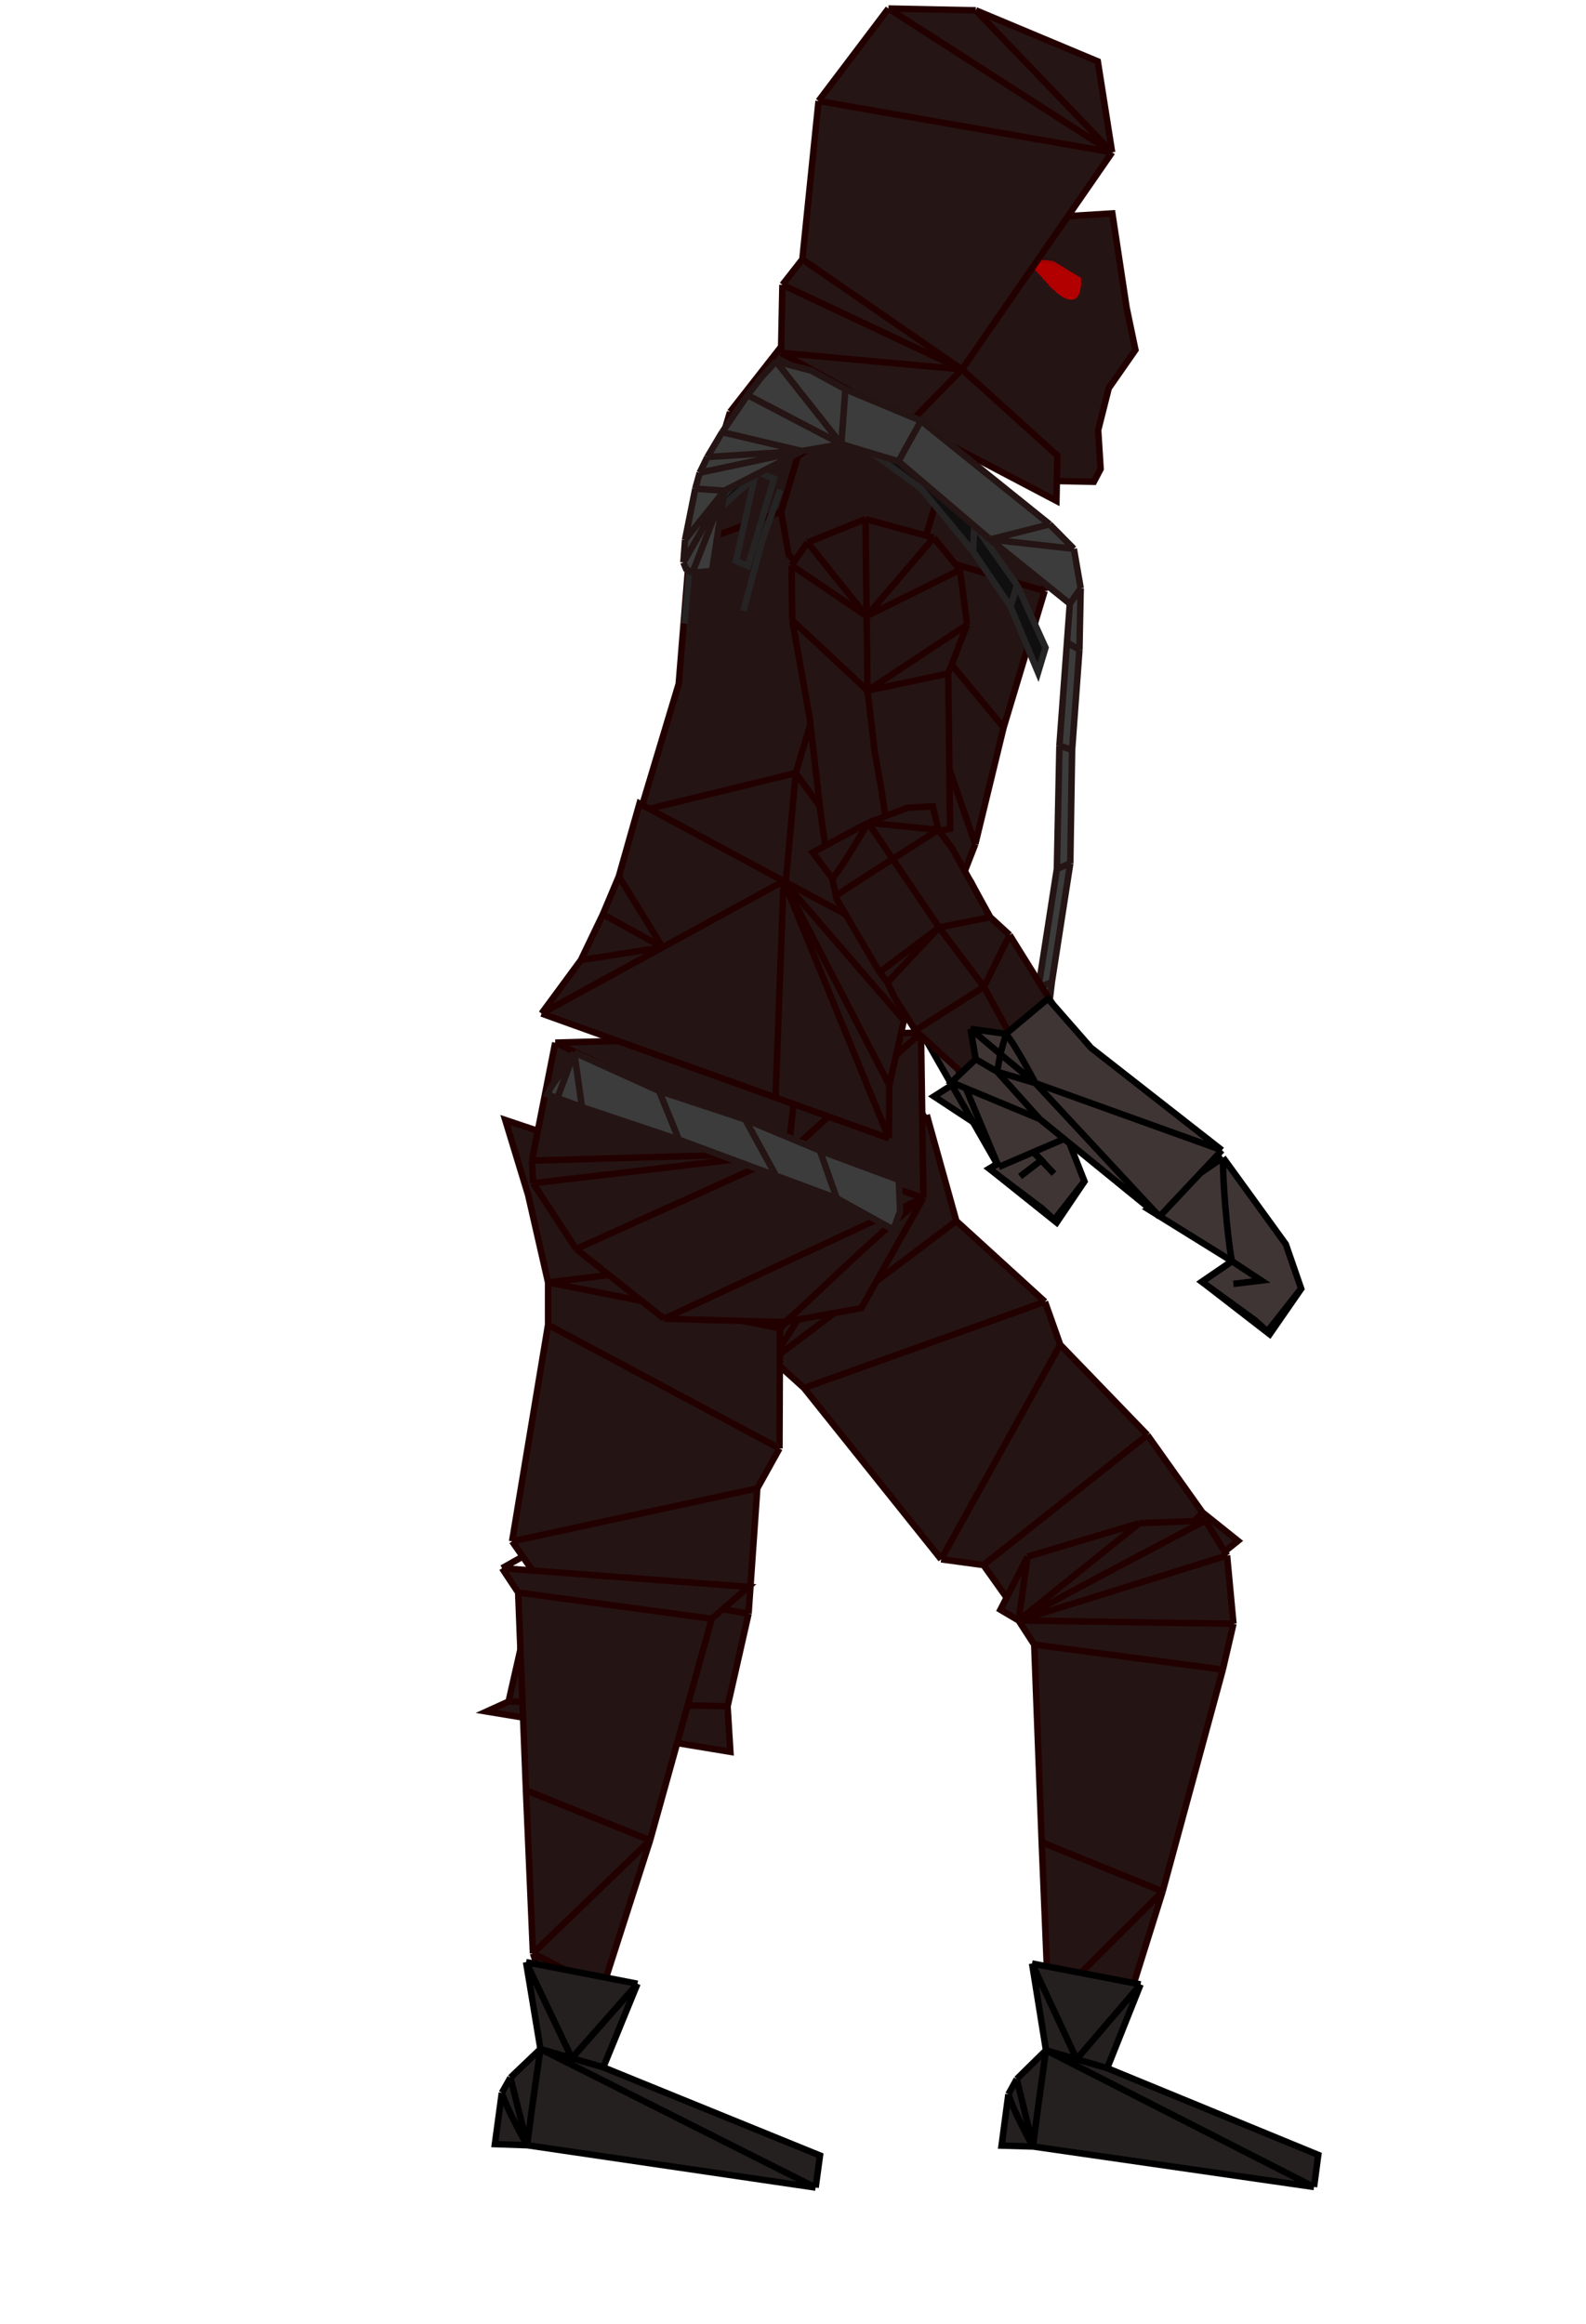 <svg width="245" height="359" viewBox="0 0 245 359" fill="none" xmlns="http://www.w3.org/2000/svg">
<path d="M145.786 131.567L149.868 135.992L156.194 148.178L148.945 152.469L141.695 156.761L131.854 146.226L129.975 142.62L121.254 134.203L119.041 131.364L115.745 129.621L116.959 125.917L120.78 120.626L127.442 113.533L130.527 117.492L132.961 118.741L133.452 118.992L142.626 128.325L143.855 129.902L145.786 131.567Z" fill="#251414"/>
<path d="M131.854 146.226L129.975 142.62M131.854 146.226L141.695 156.761L148.945 152.469M131.854 146.226L140.623 144.464M149.868 135.992L145.786 131.567L143.855 129.902M149.868 135.992L156.194 148.178L148.945 152.469M149.868 135.992L140.623 144.464M129.975 142.62L121.254 134.203L119.041 131.364M129.975 142.62L133.554 135.393M142.626 128.325L133.452 118.992L132.961 118.741M142.626 128.325L143.855 129.902M142.626 128.325C142.31 128.571 136.578 133.037 133.554 135.393M119.041 131.364L115.745 129.621L116.959 125.917L120.78 120.626M119.041 131.364L120.78 120.626M119.041 131.364C123.378 127.392 132.234 119.307 132.961 118.741M130.527 117.492L127.442 113.533L120.78 120.626M130.527 117.492C129.823 118.04 123.736 119.81 120.78 120.626M130.527 117.492L132.961 118.741M120.78 120.626L133.554 135.393M133.554 135.393L140.623 144.464M133.554 135.393L143.855 129.902M140.623 144.464L148.945 152.469" stroke="#230000"/>
<path d="M152.829 180.519L157.109 177.797L144.285 169.352L154.983 162.547L164.905 175.811L167.524 182.483L163.231 188.841L152.829 180.519Z" fill="#403535"/>
<path d="M157.109 177.797L152.829 180.519L163.231 188.841L167.524 182.483L164.905 175.811L154.983 162.547M157.109 177.797L144.285 169.352L154.983 162.547M157.109 177.797C156.888 177.461 155.213 168.133 154.983 162.547" stroke="black"/>
<path d="M167.477 182.501L162.863 188.41L160.951 186.652L152.829 180.519L158.796 177.132L160.87 179.21L157.572 181.723" stroke="black"/>
<path d="M159.719 178.01L162.815 181.288" stroke="black"/>
<path d="M138.744 146.17L141.686 145.796L149.087 143.713L152.71 153.079L165.935 175.253L154.283 180.252L142.366 159.455L131.956 148.878L136.36 147.295L138.744 146.17Z" fill="#403535"/>
<path d="M154.283 180.252L143.437 154.327M154.283 180.252L142.366 159.455M154.283 180.252L165.935 175.253M143.437 154.327C143.437 154.327 142.545 148.266 141.686 145.796M143.437 154.327L138.718 150.345M143.437 154.327L165.935 175.253M141.686 145.796L138.744 146.17L136.36 147.295M141.686 145.796L149.087 143.713L152.71 153.079L165.935 175.253M138.718 150.345L136.36 147.295M138.718 150.345L142.366 159.455M136.36 147.295L131.956 148.878L142.366 159.455" stroke="black"/>
<path d="M191.238 238.006L185.745 233.608L177.246 221.658L163.776 207.707L161.424 201.075L147.73 188.593L143.163 172.207L96.496 198.036L107.342 203.206L119.348 210.007L124.201 214.399L145.385 240.858L151.925 241.743L163.366 257.83L162.319 261.343L191.238 238.006Z" fill="#251414"/>
<path d="M185.745 233.608L191.238 238.006L162.319 261.343L163.366 257.83M185.745 233.608L177.246 221.658M185.745 233.608L163.366 257.83M177.246 221.658L163.776 207.707M177.246 221.658L151.925 241.743M163.776 207.707L161.424 201.075M163.776 207.707L145.385 240.858M161.424 201.075L147.73 188.593M161.424 201.075L124.201 214.399M147.73 188.593L143.163 172.207M147.73 188.593L119.348 210.007M143.163 172.207L96.496 198.036L107.342 203.206L119.348 210.007M143.163 172.207L119.348 210.007M119.348 210.007L124.201 214.399M124.201 214.399L145.385 240.858M145.385 240.858L151.925 241.743M151.925 241.743L163.366 257.83" stroke="#230000"/>
<path d="M188.894 257.891L190.54 250.814L189.551 240.253L186.207 234.885L176.016 235.271L158.745 240.44L154.542 248.645L157.343 250.298L159.764 254.033L160.921 284.561L161.96 309.731L163.352 313.898L172.425 315.1L179.595 292.155L188.894 257.891Z" fill="#251414"/>
<path d="M172.425 315.1L163.352 313.898L161.96 309.731M172.425 315.1L161.96 309.731M172.425 315.1L179.595 292.155M188.894 257.891L190.54 250.814M188.894 257.891L179.595 292.155M188.894 257.891L159.764 254.033M190.54 250.814L157.343 250.298M190.54 250.814L189.551 240.253M157.343 250.298L159.764 254.033M157.343 250.298L154.542 248.645L158.745 240.44M157.343 250.298C168.889 246.756 189.551 240.253 189.551 240.253M157.343 250.298C166.618 245.146 186.207 234.885 186.207 234.885M157.343 250.298L176.016 235.271M157.343 250.298L158.745 240.44M159.764 254.033L160.921 284.561M160.921 284.561L161.96 309.731M160.921 284.561L179.595 292.155M161.96 309.731L179.595 292.155M189.551 240.253L186.207 234.885M186.207 234.885L176.016 235.271M176.016 235.271L158.745 240.44" stroke="#230000"/>
<path d="M154.721 331.417L159.613 331.56L202.984 337.809L203.641 332.853L171.039 319.456L176.19 306.52L159.429 303.291L161.583 316.69L157.065 321.135L155.772 323.486L154.721 331.417Z" fill="#252020"/>
<path d="M159.613 331.56L154.721 331.417L155.772 323.486M159.613 331.56L202.984 337.809M159.613 331.56C159.28 331.113 156.57 326.113 155.772 323.486M159.613 331.56L157.065 321.135M159.613 331.56C159.556 331.149 160.881 321.641 161.583 316.69M202.984 337.809L203.641 332.853L171.039 319.456M202.984 337.809L161.583 316.69M171.039 319.456L176.19 306.52M171.039 319.456L166.311 318.073M176.19 306.52L159.429 303.291M176.19 306.52L166.311 318.073M159.429 303.291L161.583 316.69M159.429 303.291L166.311 318.073M161.583 316.69L157.065 321.135M161.583 316.69L166.311 318.073M155.772 323.486L157.065 321.135" stroke="black"/>
<path d="M112.824 270.595L112.391 263.557L115.635 249.256L116.983 229.899L120.41 223.736L120.485 205.185L134.752 192.015L78.054 173L81.582 184.567L84.668 198.085L84.665 204.639L79.109 238.078L82.935 243.573L78.568 262.824L75.174 264.367L112.824 270.595Z" fill="#251414"/>
<path d="M112.391 263.557L112.824 270.595L75.174 264.367L78.568 262.824M112.391 263.557L115.635 249.256M112.391 263.557L78.568 262.824M115.635 249.256L116.983 229.899M115.635 249.256L82.935 243.573M116.983 229.899L120.41 223.736M116.983 229.899L79.109 238.078M120.41 223.736L120.485 205.185M120.41 223.736L84.665 204.639M120.485 205.185L134.752 192.015M120.485 205.185L84.668 198.085M134.752 192.015L78.054 173L81.582 184.567L84.668 198.085M134.752 192.015L84.668 198.085M84.668 198.085L84.665 204.639M84.665 204.639L79.109 238.078M79.109 238.078L82.935 243.573M82.935 243.573L78.568 262.824" stroke="#230000"/>
<path d="M109.952 250.039L115.612 245.115L77.559 242.236L80.046 245.988L81.25 276.538L82.331 301.727L83.761 305.905L93.076 307.167L100.424 284.258L109.952 250.039Z" fill="#251414"/>
<path d="M93.076 307.167L83.761 305.905L82.331 301.727M93.076 307.167L82.331 301.727M93.076 307.167L100.424 284.258M109.952 250.039L115.612 245.115L77.559 242.236M109.952 250.039L100.424 284.258M109.952 250.039L80.046 245.988M80.803 240.399L77.559 242.236M77.559 242.236L80.046 245.988M80.046 245.988L81.25 276.538M81.25 276.538L82.331 301.727M81.25 276.538L100.424 284.258M82.331 301.727L100.424 284.258" stroke="#230000"/>
<path d="M76.449 331.188L81.471 331.364L125.996 337.901L126.668 332.946L93.193 319.328L98.474 306.421L81.266 303.08L83.485 316.499L78.85 320.917L77.523 323.26L76.449 331.188Z" fill="#252020"/>
<path d="M81.471 331.364L76.449 331.188L77.523 323.26M81.471 331.364L125.996 337.901M81.471 331.364C81.128 330.914 78.344 325.894 77.523 323.26M81.471 331.364L78.85 320.917M81.471 331.364C81.411 330.952 82.766 321.448 83.485 316.499M125.996 337.901L126.668 332.946L93.193 319.328M125.996 337.901L83.485 316.499M93.193 319.328L98.474 306.421M93.193 319.328L88.339 317.914M98.474 306.421L81.266 303.08M98.474 306.421L88.339 317.914M81.266 303.08L83.485 316.499M81.266 303.08L88.339 317.914M83.485 316.499L78.85 320.917M83.485 316.499L88.339 317.914M77.523 323.26L78.85 320.917" stroke="black"/>
<path d="M82.361 182.768L82.172 179.273L85.771 161.052L123.77 160.007L142.27 159.498L142.648 185.015L133.055 202.058L121.153 204.204L102.599 203.705L88.997 192.924L82.361 182.768Z" fill="#251414"/>
<path d="M82.361 182.768L82.172 179.273M82.361 182.768L88.997 192.924M82.361 182.768L121.746 178.134M82.172 179.273L85.771 161.052M82.172 179.273L121.746 178.134M85.771 161.052L123.77 160.007M85.771 161.052L121.746 178.134M142.648 185.015L142.27 159.498M142.648 185.015L133.055 202.058L121.153 204.204M142.648 185.015L121.746 178.134M142.648 185.015C134.955 190.897 121.947 204.061 121.153 204.204M142.648 185.015L102.599 203.705M142.27 159.498L123.77 160.007M142.27 159.498L121.746 178.134M121.153 204.204L102.599 203.705M88.997 192.924L102.599 203.705M88.997 192.924L121.746 178.134M123.77 160.007L121.746 178.134" stroke="#230000"/>
<path d="M139.548 64.895L160.906 80.133L161.369 91.298L155.033 112.366L150.662 130.37L143.754 148.133L121.348 136.695L98.943 125.258L104.847 105.627L106.586 84.22L112.778 63.631L126.343 46.304L139.548 64.895Z" fill="#251414"/>
<path d="M139.548 64.895L160.906 80.133M139.548 64.895L126.343 46.304M139.548 64.895L132.841 68.099M139.548 64.895L141.986 72.415M160.906 80.133L161.369 91.298M160.906 80.133L144.808 76.919M161.369 91.298L155.033 112.366M161.369 91.298L142.216 85.538M150.662 130.37L143.754 148.133M150.662 130.37L155.033 112.366M150.662 130.37L136.658 90.132M143.754 148.133L136.658 90.132M143.754 148.133L121.348 136.695M143.754 148.133L122.916 119.415M98.943 125.258L104.847 105.627L106.586 84.22M98.943 125.258L121.348 136.695M98.943 125.258L122.916 119.415M126.343 46.304L112.778 63.631M126.343 46.304L127.142 67.951M106.586 84.22L112.778 63.631M106.586 84.22L120.669 79.058M112.778 63.631L123.261 70.439M155.033 112.366L136.658 90.132M120.669 79.058L121.814 85.668L126.217 90.124L131.268 91.644M120.669 79.058L123.261 70.439M132.841 68.099L127.142 67.951M132.841 68.099L137.892 69.618L141.986 72.415M127.142 67.951L123.261 70.439M141.986 72.415L144.808 76.919M144.808 76.919L142.216 85.538M142.216 85.538L136.658 90.132M136.658 90.132L131.268 91.644M131.268 91.644L122.916 119.415M121.348 136.695L122.916 119.415" stroke="#230000"/>
<path d="M137.376 167.645L137.318 175.83L119.797 169.535L83.658 156.55L89.732 148.302L93.132 141.223L95.597 135.372L98.787 124.12L121.052 136.097L143.317 148.074L139.63 157.623L137.376 167.645Z" fill="#251414"/>
<path d="M83.658 156.55L89.732 148.302M83.658 156.55L119.797 169.535M83.658 156.55L102.355 146.323M137.318 175.83L137.376 167.645M137.318 175.83L119.797 169.535M137.318 175.83L121.052 136.097M137.376 167.645L139.63 157.623M137.376 167.645L121.052 136.097M139.63 157.623L143.317 148.074L121.052 136.097M139.63 157.623L121.052 136.097M89.732 148.302L93.132 141.223M89.732 148.302L102.355 146.323M95.597 135.372L98.787 124.12L121.052 136.097M95.597 135.372L93.132 141.223M95.597 135.372L102.355 146.323M93.132 141.223L102.355 146.323M121.052 136.097L119.797 169.535M121.052 136.097L102.355 146.323" stroke="#230000"/>
<g filter="url(#filter0_d_168_53)">
<path d="M108.89 76.559L109.322 75.123L116.99 66.987L121.447 62.584L126.62 61.007L134.76 63.455L142.18 68.297L150.507 77.067L157.11 86.362L161.509 96.039L160.357 99.87L156.102 89.714L150.313 81.185L142.274 71.458L134.998 66.137L127.337 63.833L122.93 64.596L118.139 68.376L108.89 76.559Z" fill="#100F0F"/>
<path d="M107.306 81.826L109.322 75.123L116.99 66.987M107.306 81.826L108.89 76.559L118.139 68.376M107.306 81.826L106.442 84.699L105.718 92.314M134.998 66.137L134.76 63.455M134.998 66.137L127.337 63.833M134.998 66.137L142.274 71.458L150.313 81.185M134.76 63.455L126.62 61.007M134.76 63.455L142.18 68.297L150.507 77.067M150.507 77.067L150.313 81.185M150.507 77.067L157.11 86.362M150.313 81.185L156.102 89.714M127.337 63.833L126.62 61.007M127.337 63.833L122.93 64.596M157.11 86.362L161.509 96.039L160.357 99.87L156.102 89.714M157.11 86.362L156.102 89.714M126.62 61.007L121.447 62.584M116.99 66.987L121.447 62.584M116.99 66.987L118.139 68.376M118.139 68.376L122.93 64.596M121.447 62.584L122.93 64.596" stroke="#252323"/>
</g>
<g filter="url(#filter1_d_168_53)">
<path d="M114.835 90.387L117.704 79.663L120.529 71.63" stroke="#252323"/>
</g>
<path d="M115.534 87.427L113.689 86.654L116.796 72.776L119.562 73.936L115.534 87.427Z" fill="#251414" stroke="#252323"/>
<g style="mix-blend-mode:darken" filter="url(#filter2_di_168_53)">
<path d="M153.072 58.654L143.779 48.462L144.291 23.467L168.827 21.969L171.03 36.518L172.396 43.047L168.274 48.964L166.641 55.432L167.018 61.441L165.977 63.42L158.979 63.276L153.072 58.654Z" fill="#251414"/>
<path d="M153.072 58.654L143.779 48.462L144.291 23.467L168.827 21.969L171.03 36.518L172.396 43.047L168.274 48.964L166.641 55.432L167.018 61.441L165.977 63.42L158.979 63.276L153.072 58.654Z" stroke="#230000"/>
</g>
<g filter="url(#filter3_dd_168_53)">
<path d="M166.294 37.99C164.767 39.449 161.513 35.461 161.513 35.461L158.124 31.786L162.702 32.325L166.985 34.905C166.985 34.905 167.187 37.137 166.294 37.99Z" fill="#B20000" shape-rendering="crispEdges"/>
<path d="M166.294 37.99C164.767 39.449 161.513 35.461 161.513 35.461L158.124 31.786L162.702 32.325L166.985 34.905C166.985 34.905 167.187 37.137 166.294 37.99Z" stroke="url(#paint0_linear_168_53)" shape-rendering="crispEdges"/>
</g>
<path d="M171.796 23.53L148.604 57.062L163.334 70.367L163.191 77.365L140.431 65.397L120.651 54.489L120.866 43.991L123.947 40.053L126.449 15.599L137.244 1.318L150.741 1.594L169.583 9.482L171.796 23.53Z" fill="#261515"/>
<path d="M148.604 57.062L171.796 23.53M148.604 57.062L163.334 70.367L163.191 77.365L140.431 65.397M148.604 57.062L120.651 54.489M148.604 57.062L120.866 43.991M148.604 57.062L123.947 40.053M148.604 57.062L140.431 65.397M171.796 23.53L126.449 15.599M171.796 23.53L137.244 1.318M171.796 23.53L150.741 1.594M171.796 23.53L169.583 9.482L150.741 1.594M150.741 1.594L137.244 1.318M137.244 1.318L126.449 15.599M126.449 15.599L123.947 40.053M123.947 40.053L120.866 43.991M120.866 43.991L120.651 54.489M120.651 54.489L140.431 65.397" stroke="#230000"/>
<g filter="url(#filter4_d_168_53)">
<path d="M109.985 84.197L106.956 84.477L105.996 83.905L105.57 82.871L105.826 79.38L107.408 71.475L108.089 69.018L109.269 66.598L111.556 62.755L115.485 57.026L117.699 54.181L119.876 51.833L125.289 53.233L130.591 56.128L142.267 60.994L162.151 76.99L165.885 80.773L166.942 86.867L166.746 96.378L165.614 111.836L165.332 129.363L162.484 147.703L161.182 158.637L161.205 165.157L159.247 164.512L159.15 158.99L160.416 148.555L163.264 130.214L163.656 111.191L164.825 95.234L165.263 89.25L152.956 79.324L138.8 67.257L129.97 64.605L123.876 65.663L111.896 71.803L109.985 84.197Z" fill="#3C3C3C"/>
<path d="M106.956 84.477L109.985 84.197L111.896 71.803M106.956 84.477L105.996 83.905L105.57 82.871M106.956 84.477L111.896 71.803M105.57 82.871L105.826 79.38M105.57 82.871L111.896 71.803M105.826 79.38L107.408 71.475M105.826 79.38L111.896 71.803M107.408 71.475L108.089 69.018M107.408 71.475L111.896 71.803M108.089 69.018L109.269 66.598M108.089 69.018L123.876 65.663M109.269 66.598L111.556 62.755M109.269 66.598L123.876 65.663M119.876 51.833L129.97 64.605M119.876 51.833L117.699 54.181L115.485 57.026M119.876 51.833L125.289 53.233L130.591 56.128M142.267 60.994L162.151 76.99M142.267 60.994L130.591 56.128M142.267 60.994L138.8 67.257M162.151 76.99L165.885 80.773M162.151 76.99L152.956 79.324M165.885 80.773L166.942 86.867M165.885 80.773L152.956 79.324M166.942 86.867L166.746 96.378M166.942 86.867L165.263 89.25M166.746 96.378L165.614 111.836M166.746 96.378L164.825 95.234M163.656 111.191L164.825 95.234M163.656 111.191L163.264 130.214M163.656 111.191L165.614 111.836M164.825 95.234L165.263 89.25M165.263 89.25L152.956 79.324M138.8 67.257L129.97 64.605M138.8 67.257L152.956 79.324M129.97 64.605L123.876 65.663M129.97 64.605L115.485 57.026M129.97 64.605L130.591 56.128M123.876 65.663L111.896 71.803M123.876 65.663L111.556 62.755M111.556 62.755L115.485 57.026M159.15 158.99L159.247 164.512L161.205 165.157L161.182 158.637M159.15 158.99L160.416 148.555M159.15 158.99L161.182 158.637M161.182 158.637L162.484 147.703M160.416 148.555L163.264 130.214M160.416 148.555L162.484 147.703M163.264 130.214L165.332 129.363M162.484 147.703L165.332 129.363M165.332 129.363L165.614 111.836" stroke="#251414"/>
</g>
<g filter="url(#filter5_d_168_53)">
<g filter="url(#filter6_d_168_53)">
<path d="M84.548 161.031C84.826 160.281 86.082 158.401 86.877 157.629L88.712 154.577L101.81 160.505L115.109 164.908L126.654 169.726L138.841 174.249L139.041 179.124L137.997 181.936L129.253 177.091L119.878 173.611L104.878 168.044L89.901 163.018L86.102 161.608L84.548 161.031Z" fill="#3C3C3C"/>
<path d="M88.712 154.577L86.877 157.629C86.082 158.401 84.826 160.281 84.548 161.031L86.102 161.608M88.712 154.577L101.81 160.505M88.712 154.577L89.901 163.018M88.712 154.577L86.102 161.608M89.901 163.018L86.102 161.608M89.901 163.018L104.878 168.044M119.878 173.611L104.878 168.044M119.878 173.611L129.253 177.091M119.878 173.611L115.109 164.908M115.109 164.908L101.81 160.505M115.109 164.908L126.654 169.726M104.878 168.044L101.81 160.505M126.654 169.726L138.841 174.249L139.041 179.124L137.997 181.936L129.253 177.091M126.654 169.726L129.253 177.091" stroke="#251414"/>
</g>
<path d="M154.527 159.726L153.74 159.87L152.303 152L153.27 152.84L154.527 159.726Z" fill="#1F1F1F"/>
<path d="M153.74 159.87L154.527 159.726L153.27 152.84M153.74 159.87L152.303 152L153.27 152.84M153.74 159.87C153.671 159.495 153.512 156.023 153.27 152.84" stroke="#251414"/>
</g>
<path d="M149.393 96.499L146.482 104.034L146.765 128.032L137.283 129.644L127.825 133.256L126.731 125.268L125.06 110.787L122.383 95.818L122.283 87.318L124.741 83.789L133.699 80.183L144.234 83.059L148.293 88.011L149.393 96.499Z" fill="#251414"/>
<path d="M146.482 104.034L149.393 96.499M146.482 104.034L146.765 128.032L137.283 129.644M146.482 104.034L134.012 106.681M134.012 106.681L135.124 116.169L136.195 122.156L137.283 129.644M134.012 106.681L149.393 96.499M134.012 106.681C134.004 105.988 133.943 100.812 133.876 95.182M134.012 106.681L122.383 95.818M149.393 96.499L148.293 88.011M148.293 88.011L144.234 83.059M148.293 88.011L133.876 95.182M133.699 80.183L144.234 83.059M133.699 80.183L124.741 83.789M133.699 80.183C133.735 83.209 133.828 91.067 133.876 95.182M144.234 83.059L133.876 95.182M137.283 129.644L127.825 133.256L126.731 125.268L125.06 110.787L122.383 95.818M124.741 83.789L122.283 87.318M124.741 83.789L133.876 95.182M122.283 87.318L122.383 95.818M122.283 87.318L133.876 95.182" stroke="#230000"/>
<path d="M138.19 154.07L141.404 159.161L151.529 168.434L157.556 162.548L163.582 156.661L155.965 144.422L152.97 141.671L147.106 131.063L144.938 128.189L144.111 124.554L140.219 124.764L134.118 127.08L125.538 131.672L128.56 135.679L129.134 138.354L129.25 138.893L135.88 150.176L137.084 151.772L138.19 154.07Z" fill="#251414"/>
<path d="M155.965 144.422L152.97 141.671M155.965 144.422L163.582 156.661L157.556 162.548M155.965 144.422L151.986 152.433M141.404 159.161L138.19 154.07L137.084 151.772M141.404 159.161L151.529 168.434L157.556 162.548M141.404 159.161L151.986 152.433M152.97 141.671L147.106 131.063L144.938 128.189M152.97 141.671L145.061 143.251M135.88 150.176L129.25 138.893L129.134 138.354M135.88 150.176L137.084 151.772M135.88 150.176C136.199 149.935 142.001 145.559 145.061 143.251M144.938 128.189L144.111 124.554L140.219 124.764L134.118 127.08M144.938 128.189L134.118 127.08M144.938 128.189C139.977 131.346 129.87 137.799 129.134 138.354M128.56 135.679L125.538 131.672L134.118 127.08M128.56 135.679C129.273 135.142 132.562 129.723 134.118 127.08M128.56 135.679L129.134 138.354M134.118 127.08L145.061 143.251M145.061 143.251L151.986 152.433M145.061 143.251L137.084 151.772M151.986 152.433L157.556 162.548" stroke="#230000"/>
<path d="M185.67 197.989L190.319 194.813L177.311 186.743L188.932 178.803L198.622 192.177L201.005 199.065L196.139 206.094L185.67 197.989Z" fill="#403535"/>
<path d="M190.319 194.813L185.67 197.989L196.139 206.094L201.005 199.065L198.622 192.177L188.932 178.803M190.319 194.813L177.311 186.743L188.932 178.803M190.319 194.813C190.106 194.472 188.863 184.705 188.932 178.803" stroke="black"/>
<path d="M200.954 199.088L195.777 205.662L193.865 203.931L185.67 197.989L188.459 196.083L190.319 194.813L194.84 197.798L190.521 198.319" stroke="black"/>
<path d="M149.922 158.926L155.399 159.693L161.889 154.26L168.529 161.841L188.76 177.667L179.113 187.917L160.612 172.851L146.979 167.175L150.727 163.603L149.922 158.926Z" fill="#403535"/>
<path d="M179.113 187.917L159.942 167.306M179.113 187.917L160.612 172.851M179.113 187.917L188.76 177.667M159.942 167.306C159.942 167.306 157.056 161.737 155.399 159.693M159.942 167.306L154.034 165.534M159.942 167.306L154.523 162.818M159.942 167.306L188.76 177.667M149.922 158.926L155.399 159.693M149.922 158.926L154.523 162.818M149.922 158.926L150.727 163.603M155.399 159.693L161.889 154.26L168.529 161.841L188.76 177.667M155.399 159.693L154.523 162.818M154.523 162.818L154.034 165.534M154.034 165.534L150.727 163.603M154.034 165.534L160.612 172.851M150.727 163.603L146.979 167.175L160.612 172.851" stroke="black"/>
<defs>
<filter id="filter0_d_168_53" x="101.221" y="60.484" width="64.822" height="48.864" filterUnits="userSpaceOnUse" color-interpolation-filters="sRGB">
<feFlood flood-opacity="0" result="BackgroundImageFix"/>
<feColorMatrix in="SourceAlpha" type="matrix" values="0 0 0 0 0 0 0 0 0 0 0 0 0 0 0 0 0 0 127 0" result="hardAlpha"/>
<feOffset dy="4"/>
<feGaussianBlur stdDeviation="2"/>
<feComposite in2="hardAlpha" operator="out"/>
<feColorMatrix type="matrix" values="0 0 0 0 0 0 0 0 0 0 0 0 0 0 0 0 0 0 0.25 0"/>
<feBlend mode="normal" in2="BackgroundImageFix" result="effect1_dropShadow_168_53"/>
<feBlend mode="normal" in="SourceGraphic" in2="effect1_dropShadow_168_53" result="shape"/>
</filter>
<filter id="filter1_d_168_53" x="110.352" y="71.464" width="14.648" height="27.052" filterUnits="userSpaceOnUse" color-interpolation-filters="sRGB">
<feFlood flood-opacity="0" result="BackgroundImageFix"/>
<feColorMatrix in="SourceAlpha" type="matrix" values="0 0 0 0 0 0 0 0 0 0 0 0 0 0 0 0 0 0 127 0" result="hardAlpha"/>
<feOffset dy="4"/>
<feGaussianBlur stdDeviation="2"/>
<feComposite in2="hardAlpha" operator="out"/>
<feColorMatrix type="matrix" values="0 0 0 0 0 0 0 0 0 0 0 0 0 0 0 0 0 0 0.25 0"/>
<feBlend mode="normal" in2="BackgroundImageFix" result="effect1_dropShadow_168_53"/>
<feBlend mode="normal" in="SourceGraphic" in2="effect1_dropShadow_168_53" result="shape"/>
</filter>
<filter id="filter2_di_168_53" x="139.275" y="18.442" width="37.655" height="50.783" filterUnits="userSpaceOnUse" color-interpolation-filters="sRGB">
<feFlood flood-opacity="0" result="BackgroundImageFix"/>
<feColorMatrix in="SourceAlpha" type="matrix" values="0 0 0 0 0 0 0 0 0 0 0 0 0 0 0 0 0 0 127 0" result="hardAlpha"/>
<feOffset dy="1"/>
<feGaussianBlur stdDeviation="2"/>
<feComposite in2="hardAlpha" operator="out"/>
<feColorMatrix type="matrix" values="0 0 0 0 1 0 0 0 0 1 0 0 0 0 1 0 0 0 1 0"/>
<feBlend mode="normal" in2="BackgroundImageFix" result="effect1_dropShadow_168_53"/>
<feBlend mode="normal" in="SourceGraphic" in2="effect1_dropShadow_168_53" result="shape"/>
<feColorMatrix in="SourceAlpha" type="matrix" values="0 0 0 0 0 0 0 0 0 0 0 0 0 0 0 0 0 0 127 0" result="hardAlpha"/>
<feOffset dx="3" dy="10"/>
<feGaussianBlur stdDeviation="2.65"/>
<feComposite in2="hardAlpha" operator="arithmetic" k2="-1" k3="1"/>
<feColorMatrix type="matrix" values="0 0 0 0 0 0 0 0 0 0 0 0 0 0 0 0 0 0 0.25 0"/>
<feBlend mode="normal" in2="shape" result="effect2_innerShadow_168_53"/>
</filter>
<filter id="filter3_dd_168_53" x="152.84" y="31.131" width="18.665" height="15.68" filterUnits="userSpaceOnUse" color-interpolation-filters="sRGB">
<feFlood flood-opacity="0" result="BackgroundImageFix"/>
<feColorMatrix in="SourceAlpha" type="matrix" values="0 0 0 0 0 0 0 0 0 0 0 0 0 0 0 0 0 0 127 0" result="hardAlpha"/>
<feOffset dy="4"/>
<feGaussianBlur stdDeviation="2"/>
<feComposite in2="hardAlpha" operator="out"/>
<feColorMatrix type="matrix" values="0 0 0 0 0 0 0 0 0 0 0 0 0 0 0 0 0 0 0.25 0"/>
<feBlend mode="normal" in2="BackgroundImageFix" result="effect1_dropShadow_168_53"/>
<feColorMatrix in="SourceAlpha" type="matrix" values="0 0 0 0 0 0 0 0 0 0 0 0 0 0 0 0 0 0 127 0" result="hardAlpha"/>
<feOffset dy="4"/>
<feGaussianBlur stdDeviation="2"/>
<feComposite in2="hardAlpha" operator="out"/>
<feColorMatrix type="matrix" values="0 0 0 0 0 0 0 0 0 0 0 0 0 0 0 0 0 0 0.25 0"/>
<feBlend mode="normal" in2="effect1_dropShadow_168_53" result="effect2_dropShadow_168_53"/>
<feBlend mode="normal" in="SourceGraphic" in2="effect2_dropShadow_168_53" result="shape"/>
</filter>
<filter id="filter4_d_168_53" x="101.063" y="51.275" width="70.38" height="122.574" filterUnits="userSpaceOnUse" color-interpolation-filters="sRGB">
<feFlood flood-opacity="0" result="BackgroundImageFix"/>
<feColorMatrix in="SourceAlpha" type="matrix" values="0 0 0 0 0 0 0 0 0 0 0 0 0 0 0 0 0 0 127 0" result="hardAlpha"/>
<feOffset dy="4"/>
<feGaussianBlur stdDeviation="2"/>
<feComposite in2="hardAlpha" operator="out"/>
<feColorMatrix type="matrix" values="0 0 0 0 0 0 0 0 0 0 0 0 0 0 0 0 0 0 0.25 0"/>
<feBlend mode="normal" in2="BackgroundImageFix" result="effect1_dropShadow_168_53"/>
<feBlend mode="normal" in="SourceGraphic" in2="effect1_dropShadow_168_53" result="shape"/>
</filter>
<filter id="filter5_d_168_53" x="79.905" y="150.687" width="79.203" height="39.968" filterUnits="userSpaceOnUse" color-interpolation-filters="sRGB">
<feFlood flood-opacity="0" result="BackgroundImageFix"/>
<feColorMatrix in="SourceAlpha" type="matrix" values="0 0 0 0 0 0 0 0 0 0 0 0 0 0 0 0 0 0 127 0" result="hardAlpha"/>
<feOffset dy="4"/>
<feGaussianBlur stdDeviation="2"/>
<feComposite in2="hardAlpha" operator="out"/>
<feColorMatrix type="matrix" values="0 0 0 0 0 0 0 0 0 0 0 0 0 0 0 0 0 0 0.25 0"/>
<feBlend mode="normal" in2="BackgroundImageFix" result="effect1_dropShadow_168_53"/>
<feBlend mode="normal" in="SourceGraphic" in2="effect1_dropShadow_168_53" result="shape"/>
</filter>
<filter id="filter6_d_168_53" x="79.905" y="153.938" width="63.64" height="36.717" filterUnits="userSpaceOnUse" color-interpolation-filters="sRGB">
<feFlood flood-opacity="0" result="BackgroundImageFix"/>
<feColorMatrix in="SourceAlpha" type="matrix" values="0 0 0 0 0 0 0 0 0 0 0 0 0 0 0 0 0 0 127 0" result="hardAlpha"/>
<feOffset dy="4"/>
<feGaussianBlur stdDeviation="2"/>
<feComposite in2="hardAlpha" operator="out"/>
<feColorMatrix type="matrix" values="0 0 0 0 0 0 0 0 0 0 0 0 0 0 0 0 0 0 0.25 0"/>
<feBlend mode="normal" in2="BackgroundImageFix" result="effect1_dropShadow_168_53"/>
<feBlend mode="normal" in="SourceGraphic" in2="effect1_dropShadow_168_53" result="shape"/>
</filter>
<linearGradient id="paint0_linear_168_53" x1="169.573" y1="30.62" x2="170.368" y2="38.433" gradientUnits="userSpaceOnUse">
<stop stop-opacity="0.1"/>
<stop offset="1" stop-color="#FF0000" stop-opacity="0"/>
<stop offset="1" stop-color="#FF0000" stop-opacity="0"/>
</linearGradient>
</defs>
</svg>
